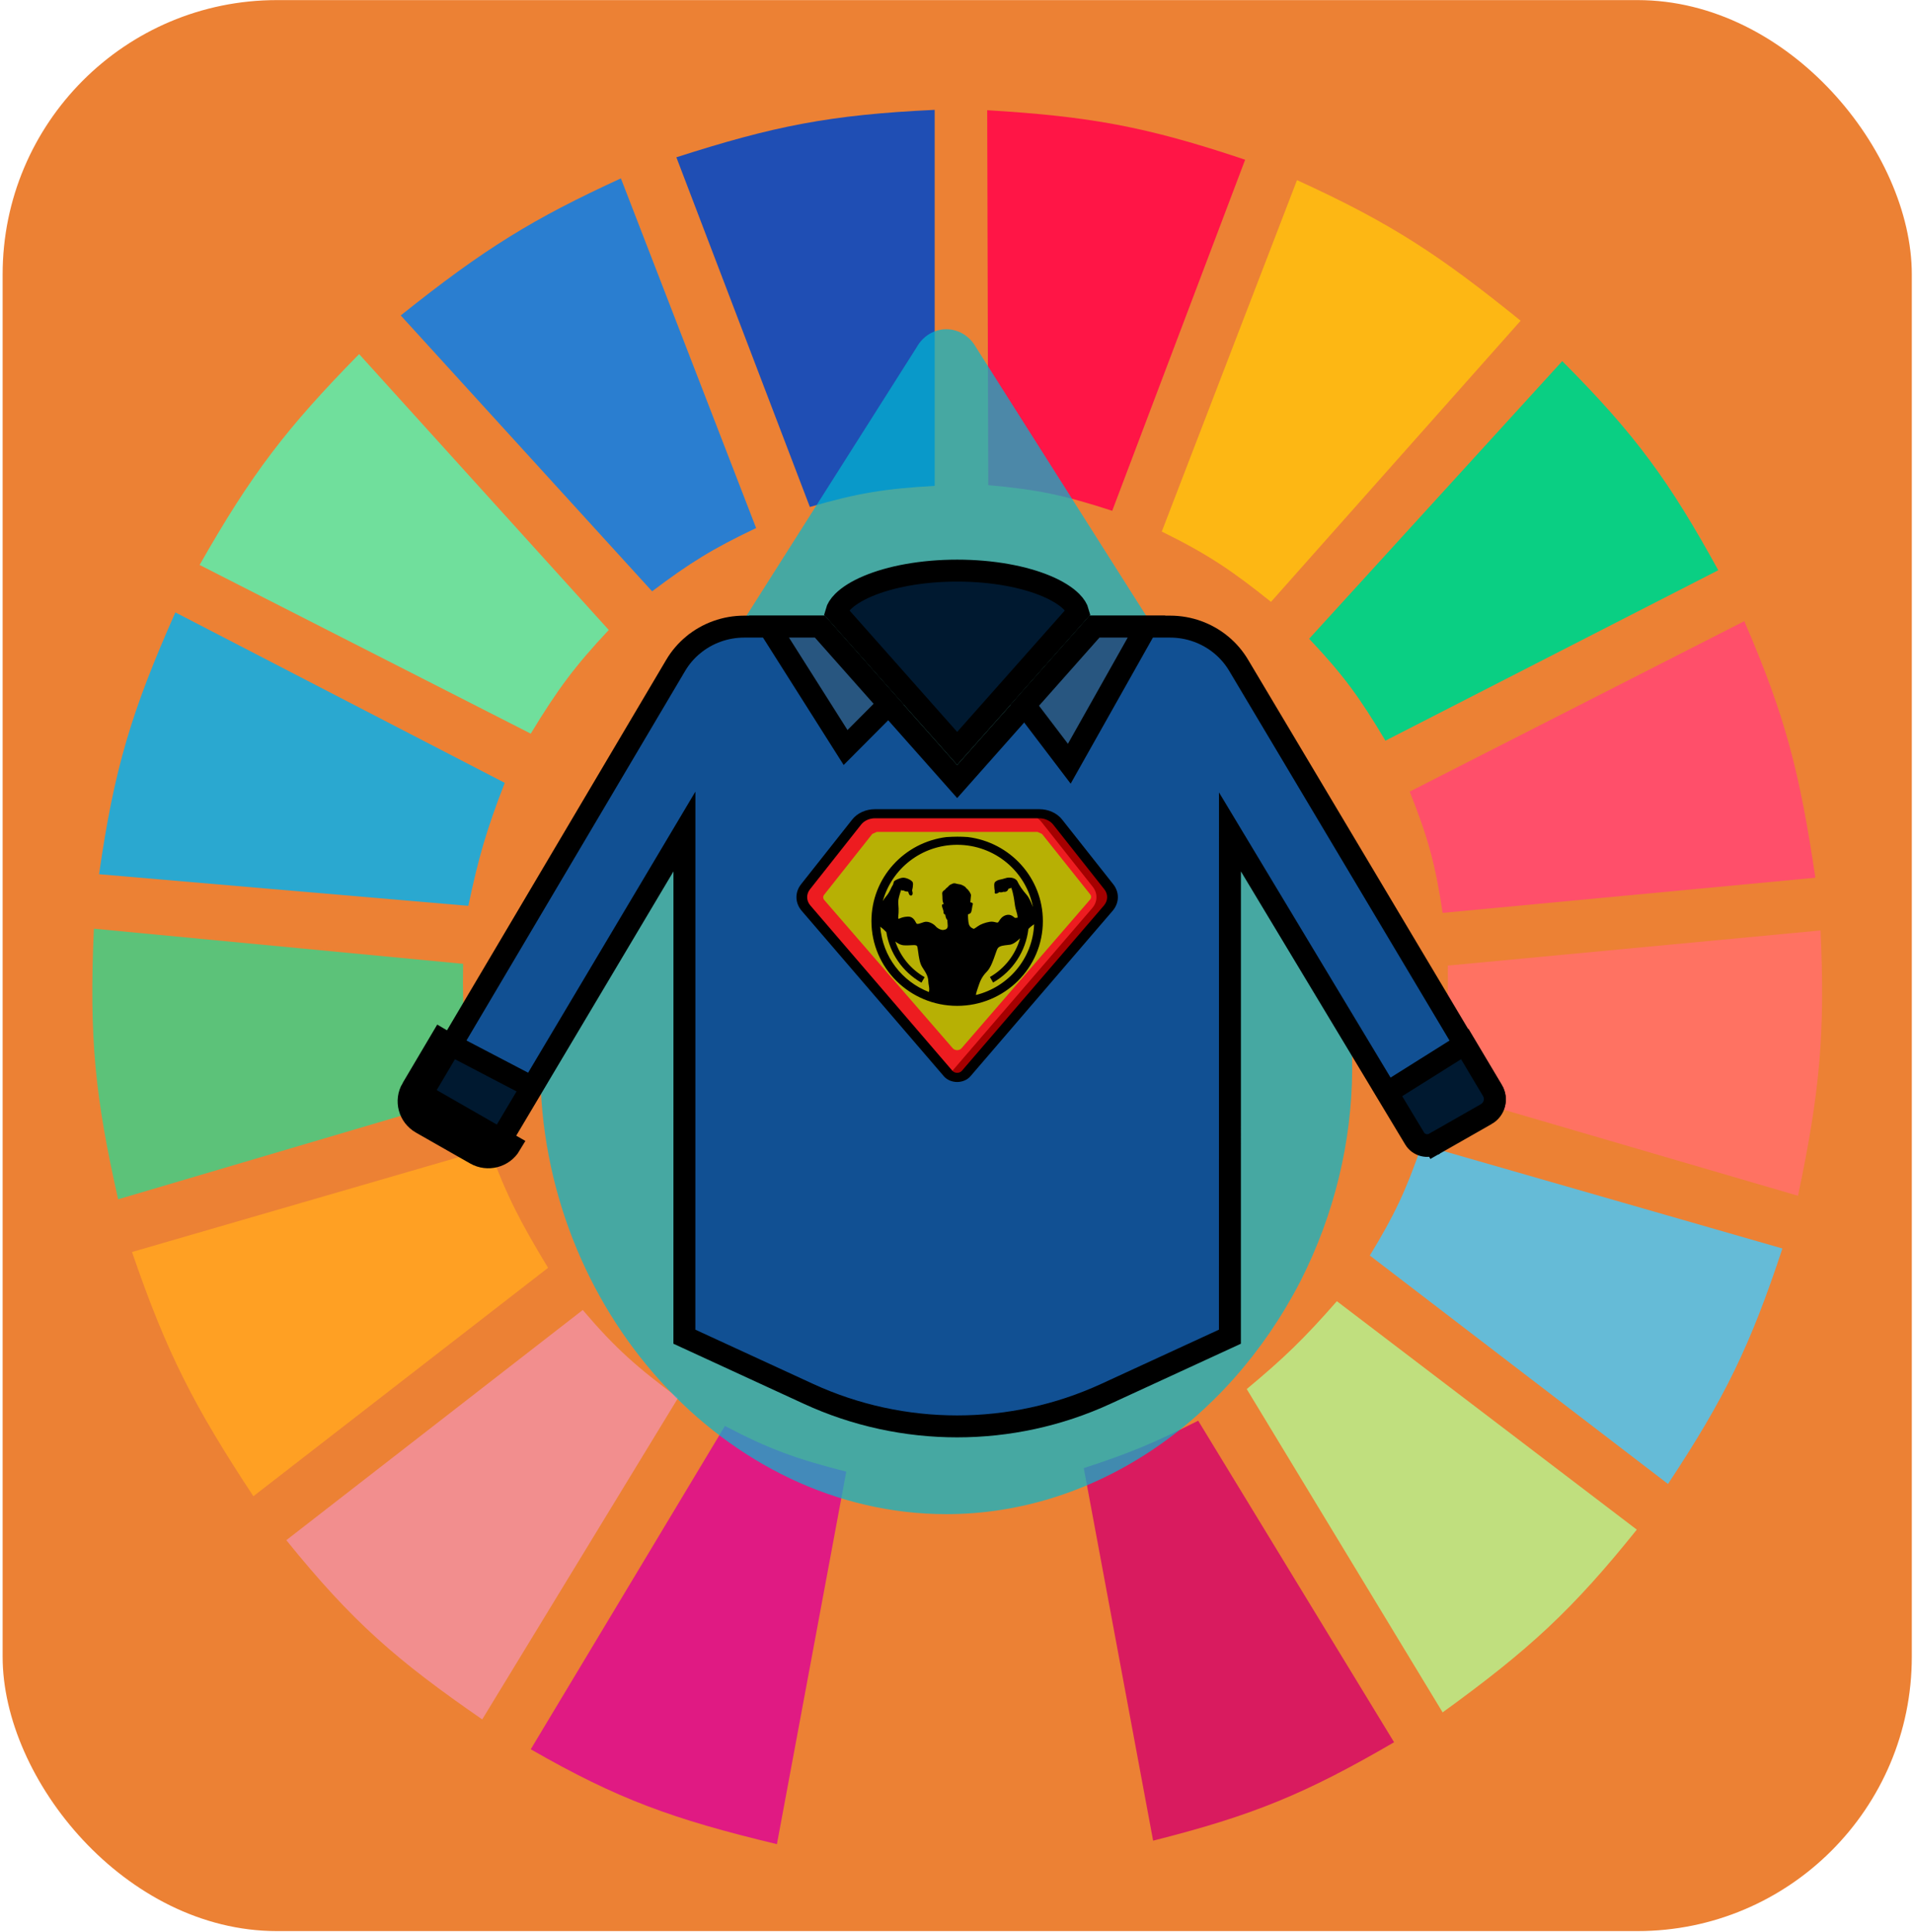 <svg width="687" height="694" viewBox="0 0 687 694" fill="none" xmlns="http://www.w3.org/2000/svg">
<rect x="0.944" y="0.034" width="685.626" height="693.507" rx="98.51" fill="#EC8134"/>
<g clip-path="url(#clip0)">
<path d="M290.839 182.076L242.9 56.492C277.711 45.315 297.867 41.226 335.665 39.453V174.503C317.7 175.51 307.857 177.132 290.839 182.076Z" fill="#1F4EB4"/>
<path d="M354.896 174.241L354.528 39.584C390.979 41.791 411.24 45.293 447.157 57.365L399.423 183.45C382.294 177.867 372.531 175.806 354.896 174.241Z" fill="#FF1546"/>
<path d="M417.22 190.911L465.781 64.696C500.307 80.449 517.455 92.051 546.094 115.182L456.442 216.154C442.423 204.949 434.039 199.209 417.22 190.911Z" fill="#FDB714"/>
<path d="M470.142 229.407L561.038 129.697C587.703 156.438 599.608 173.08 617.07 204.795L497.535 266.009C488.304 250.514 482.43 242.403 470.142 229.407Z" fill="#0ACF83"/>
<path d="M506.252 284.311L626.41 223.096C641.299 257.487 646.383 277.824 651.936 315.233L518.081 327.855C515.456 310.394 512.864 300.869 506.252 284.311Z" fill="#FF4F6A"/>
<path d="M516.211 391.593C519.208 374.827 520.163 365.083 519.946 346.787L653.801 334.166C655.463 370.851 653.637 391.7 645.708 429.458L516.211 391.593Z" fill="#FF7262"/>
<path d="M491.93 450.915C500.707 436.498 504.84 427.83 510.607 411.157L640.104 448.39C628.517 483.414 619.525 501.931 599.013 532.955L491.93 450.915Z" fill="#65BBD7"/>
<path d="M587.808 549.363L480.102 467.323C468.268 480.818 461.157 487.694 447.728 498.877L518.079 614.995C549.234 592.416 564.681 578.179 587.808 549.363Z" fill="#C0DF7E"/>
<path d="M500.648 625.723L430.296 510.236C415.033 517.949 406.094 521.763 389.206 527.275L414.109 661.063C449.787 652.069 468.747 644.294 500.648 625.723Z" fill="#D91B5F"/>
<path d="M323.835 532.324C341.581 533.486 351.532 533.139 369.283 531.062L394.186 664.85C356.123 670.585 335.208 671.056 298.932 665.481L323.835 532.324Z" fill="#EC8134"/>
<path d="M190.603 628.247L260.332 512.129C276.14 520.398 285.73 523.916 303.912 528.537L279.009 662.325C241.365 653.283 221.78 646.134 190.603 628.247Z" fill="#E01A83"/>
<path d="M102.821 553.149L209.282 470.478C221.154 484.446 228.875 491.11 243.524 502.032L173.173 617.519C142.379 596.234 126.607 582.569 102.821 553.149Z" fill="#F28E8E"/>
<path d="M90.99 537.372C69.814 505.22 59.931 486.187 47.409 449.653L175.661 412.419C182.066 429.669 186.924 439.005 196.828 455.332L90.99 537.372Z" fill="#FFA023"/>
<path d="M42.428 430.72C34.189 394.198 31.957 373.012 33.712 333.535L166.321 346.156C165.983 365.707 167.026 375.87 170.679 392.856L42.428 430.72Z" fill="#5CC279"/>
<path d="M35.58 313.971L168.19 325.33C171.869 307.934 174.627 298.251 181.264 281.155L62.974 219.941C47.252 255.401 41.019 275.931 35.58 313.971Z" fill="#2AA8D0"/>
<path d="M71.69 202.902C90.227 170.268 102.854 153.761 128.968 127.173L218.619 226.252C206.488 239.218 200.369 247.39 190.603 263.485L71.69 202.902Z" fill="#70DF9C"/>
<path d="M234.184 212.368C247.634 202.23 255.727 197.155 271.539 189.649L222.978 64.065C191.378 78.579 174.028 89.205 143.91 113.289L234.184 212.368Z" fill="#2A7ED0"/>
</g>
<path opacity="0.7" d="M467.88 309.498C467.88 308.997 467.436 308.496 466.991 308.496L350.512 124.754C348.29 120.748 344.288 118.245 339.842 118.245C335.396 118.245 331.395 120.748 329.172 124.754L212.695 308.496C212.25 308.996 212.25 309.498 211.805 309.498C199.802 332.528 194.022 357.061 194.022 383.095C194.022 470.209 260.708 543.806 339.842 543.806C391.858 543.806 440.315 511.764 466.99 460.196C491.442 412.133 491.887 356.058 467.88 309.498Z" fill="#00BAD2"/>
<path d="M444.842 238.969L444.849 238.981L535.984 391.911C535.984 391.911 535.984 391.911 535.985 391.912C537.71 394.809 536.733 398.559 533.731 400.269L533.73 400.269L515.152 410.856L517.103 414.28L515.152 410.856C512.647 412.284 509.48 411.438 508.043 409.045L508.042 409.043L449.018 310.932L441.702 298.772L441.701 312.963L441.687 480.071L397.155 500.585C363.298 516.181 324.173 516.181 290.311 500.585L245.778 480.071L245.792 312.964L245.793 298.634L238.465 310.949L179.863 409.433C178.426 411.847 175.243 412.701 172.734 411.272C172.734 411.272 172.734 411.272 172.734 411.272L153.266 400.175L153.266 400.175C150.766 398.751 149.957 395.635 151.377 393.235C151.377 393.235 151.377 393.234 151.377 393.234L242.647 238.971L242.648 238.969C244.29 236.192 246.404 233.716 248.904 231.644L248.905 231.643C254.035 227.386 260.535 225.048 267.25 225.048H294.422L340.797 277.36L343.745 280.686L346.694 277.36L393.069 225.048H420.233C426.955 225.048 433.448 227.386 438.587 231.644C441.086 233.716 443.2 236.192 444.842 238.969Z" fill="#115093" stroke="black" stroke-width="7.881"/>
<path d="M393.063 225.047H411.723L384.006 274.29L368.038 253.275L393.063 225.047Z" fill="#285680" stroke="black" stroke-width="7.881"/>
<path d="M343.742 268.806L300.31 219.814C300.617 218.688 301.348 217.431 302.715 216.064C304.646 214.132 307.64 212.211 311.654 210.513C319.666 207.124 331.008 204.934 343.742 204.934C356.476 204.934 367.818 207.124 375.83 210.513C379.844 212.211 382.838 214.132 384.769 216.064C386.136 217.43 386.867 218.687 387.174 219.814L343.742 268.806Z" fill="#001930" stroke="black" stroke-width="7.881"/>
<path d="M294.423 225.047L319.139 252.926L303.665 268.468L276.182 225.047H294.423Z" fill="#285680" stroke="black" stroke-width="7.881"/>
<path d="M508.04 408.784L508.039 408.782L498.191 392.409L526.024 374.933L535.982 391.648C535.983 391.649 535.983 391.649 535.983 391.649C537.71 394.551 536.734 398.3 533.736 400.007L533.735 400.007L515.151 410.6C515.151 410.6 515.15 410.601 515.15 410.601C515.15 410.601 515.149 410.601 515.149 410.601C512.652 412.022 509.478 411.177 508.04 408.784Z" fill="#001930" stroke="black" stroke-width="7.881"/>
<path d="M147.99 390.967C145.43 395.292 146.924 400.836 151.312 403.337L170.788 414.434C175.136 416.915 180.706 415.466 183.247 411.189L147.99 390.967ZM147.99 390.967L160.408 369.975L147.99 390.967ZM191.024 390.418L179.861 409.173L179.859 409.176C178.428 411.584 175.244 412.44 172.741 411.012L172.739 411.01L153.264 399.914C153.263 399.914 153.263 399.914 153.263 399.914C150.765 398.49 149.956 395.382 151.381 392.975L151.382 392.973L161.896 375.198L191.024 390.418Z" fill="#001930" stroke="black" stroke-width="7.881"/>
<path d="M398.015 326.149L346.949 385.572C346.254 386.381 345.172 386.888 343.993 386.954C342.816 387.021 341.664 386.639 340.85 385.914C340.734 385.8 340.618 385.686 340.522 385.572L289.457 326.149C287.504 323.89 287.427 320.835 289.264 318.507L307.658 295.238C309.133 293.37 311.609 292.249 314.258 292.25H373.213C375.863 292.249 378.338 293.37 379.812 295.238L398.207 318.507C400.044 320.835 399.967 323.89 398.015 326.149Z" fill="#A50000"/>
<path d="M392.242 326.149L341.177 385.572C341.081 385.686 340.965 385.8 340.85 385.914C340.734 385.8 340.618 385.686 340.522 385.572L289.457 326.149C287.504 323.89 287.427 320.835 289.264 318.507L307.658 295.238C309.133 293.37 311.609 292.249 314.258 292.25H367.441C370.09 292.249 372.566 293.37 374.04 295.238L392.435 318.507C394.272 320.835 394.195 323.89 392.242 326.149Z" fill="#ED1C20"/>
<path d="M295.957 321.367L313.259 299.508L314.872 298.78H372.595L374.208 299.503L391.508 321.212C391.961 321.78 391.944 322.53 391.465 323.083L345.298 376.488C344.93 376.91 344.348 377.16 343.729 377.16C343.109 377.16 342.526 376.91 342.158 376.488L296.005 323.236C295.528 322.684 295.509 321.937 295.957 321.367Z" fill="#B7B004"/>
<path d="M381.413 294.322C379.579 292.002 376.503 290.611 373.21 290.617H314.26C310.969 290.611 307.891 292.001 306.059 294.322L287.67 317.591C285.393 320.49 285.482 324.285 287.894 327.104L338.969 386.543C340.081 387.833 341.852 388.595 343.735 388.595C345.619 388.595 347.389 387.833 348.501 386.543L399.577 327.104C401.988 324.285 402.077 320.49 399.8 317.591L381.413 294.322ZM396.469 325.184L345.392 384.622C344.99 385.051 344.381 385.301 343.735 385.301C343.09 385.301 342.48 385.051 342.078 384.622L291.002 325.181C289.541 323.47 289.487 321.17 290.865 319.41L309.256 296.139C310.375 294.725 312.252 293.879 314.26 293.883H373.21C375.218 293.88 377.094 294.727 378.213 296.141L396.602 319.41C397.981 321.169 397.928 323.469 396.469 325.181V325.184Z" fill="black"/>
<path fill-rule="evenodd" clip-rule="evenodd" d="M347.553 300.622C344.698 300.435 343.011 300.457 339.916 300.63C324.725 302.495 312.954 315.281 312.954 330.807C312.954 347.627 326.735 361.253 343.734 361.253C360.736 361.253 374.515 347.619 374.515 330.807C374.516 315.276 362.748 302.494 347.553 300.622ZM333.615 356.292L333.618 356.235C333.785 355.229 333.683 354.651 333.562 353.96C333.485 353.527 333.401 353.051 333.371 352.397C333.309 350.695 332.653 349.572 331.169 347.302C330.26 345.885 329.953 343.533 329.729 341.813C329.591 340.759 329.484 339.943 329.29 339.725C328.978 339.372 328.317 339.409 327.268 339.469C326.594 339.507 325.759 339.555 324.753 339.514C323.548 339.469 322.463 338.875 321.519 338.128C323.328 343.449 327.012 348.078 332.057 350.944L330.905 352.925C324.103 349.053 319.514 342.31 318.301 334.767C317.544 333.969 316.727 333.235 316.134 332.819C316.927 343.533 323.927 352.523 333.615 356.292ZM350.865 355.72C350.619 356.417 350.525 356.92 350.471 357.354C362.149 354.468 370.862 344.272 371.373 331.942L371.358 331.953C370.776 332.343 370.142 332.769 369.321 333.629C368.408 341.589 363.748 348.794 356.654 352.871L355.497 350.895C360.867 347.814 364.715 342.755 366.345 336.976C365.14 338.151 363.779 339.172 362.545 339.311C362.343 339.334 362.148 339.356 361.961 339.377C360.234 339.573 359.132 339.697 358.42 340.43C358.13 340.733 357.805 341.676 357.398 342.859C356.706 344.873 355.775 347.58 354.367 348.997C352.461 350.913 351.878 352.676 351.218 354.672C351.105 355.014 350.989 355.362 350.865 355.72ZM368.758 321.441C369.558 322.351 370.328 324.104 370.95 325.77C368.558 313.048 357.289 303.409 343.745 303.414C330.952 303.414 320.222 311.998 317.038 323.647C317.407 322.994 317.8 322.414 318.171 321.989C319.11 320.928 319.621 319.831 319.991 319.036C320.177 318.638 320.327 318.315 320.477 318.111C320.718 317.785 320.798 317.447 320.87 317.145C320.931 316.888 320.985 316.657 321.127 316.482C321.435 316.109 323.152 315.298 324.283 315.23C325.419 315.161 327.381 316.081 327.757 316.826C328.136 317.576 327.552 319.813 327.552 319.813C327.552 319.813 328.136 321.41 327.276 321.621C326.419 321.824 326.211 320.364 326.211 320.364L326 320.194C326 320.194 324.939 320.259 324.526 319.781C323.977 319.984 323.633 319.611 323.633 319.611C323.633 319.611 323.193 320.738 322.808 322.331C322.526 323.535 322.553 323.928 322.629 325.003C322.654 325.356 322.684 325.784 322.71 326.339C322.756 327.402 322.672 328.268 322.611 328.887C322.544 329.572 322.507 329.955 322.71 329.97C322.831 329.983 322.986 329.916 323.217 329.816C323.695 329.61 324.499 329.263 326 329.192C327.743 329.113 328.481 330.495 328.887 331.255C329.002 331.47 329.09 331.636 329.168 331.704C329.457 331.965 330.075 331.754 331.195 331.372C331.386 331.307 331.591 331.237 331.812 331.163C333.321 330.656 335.281 331.803 336.004 332.654C336.724 333.505 338.091 334.121 338.814 333.983L338.854 333.975C339.552 333.842 339.886 333.779 340.189 333.27C340.431 332.874 340.357 332.129 340.266 331.212C340.239 330.947 340.211 330.666 340.189 330.376C339.688 329.954 339.552 329.066 339.49 328.656C339.467 328.504 339.453 328.418 339.435 328.447C339.363 328.55 338.81 328.163 338.847 327.734C338.885 327.288 338.713 326.745 338.369 325.764C338.036 324.806 338.545 324.716 338.947 324.644L338.987 324.637C338.475 324.113 338.461 323.101 338.449 322.227C338.444 321.858 338.439 321.515 338.397 321.242C338.254 320.325 338.675 319.945 339.359 319.542C339.7 319.004 340.429 318.525 340.429 318.525C340.429 318.525 340.904 317.771 341.797 317.504C342.625 316.957 343.551 317.406 343.551 317.406L344.651 317.601C345.261 317.635 346.853 318.445 347.022 319.032C347.738 319.441 348.773 321.007 348.703 321.581C348.633 322.157 348.459 324.057 348.459 324.057C348.459 324.057 349.586 324.168 349.349 324.808C349.232 325.127 349.165 325.575 349.093 326.05C349.019 326.541 348.941 327.061 348.8 327.495C348.625 328.04 348.207 328.177 347.922 328.271C347.764 328.322 347.648 328.36 347.636 328.447C347.605 328.674 347.636 331.098 348.015 332.111C348.381 333.132 349.562 333.574 349.693 333.574C349.836 333.574 350.241 333.336 351.175 332.654C352.098 331.974 353.791 331.33 355.398 331.065C356.293 330.911 356.987 331.091 357.505 331.225C357.923 331.334 358.226 331.412 358.426 331.26C358.55 331.166 358.674 330.971 358.83 330.726C359.234 330.092 359.854 329.119 361.244 328.675C362.741 328.203 363.736 329.048 364.219 329.459C364.355 329.574 364.451 329.655 364.506 329.663L365.398 329.595C365.398 329.595 365.631 329.323 364.984 327.223C364.574 325.892 364.463 325.048 364.333 324.058C364.257 323.481 364.175 322.854 364.023 322.052C363.608 319.872 363.161 318.819 363.161 318.819C363.161 318.819 362.862 319.065 362.128 319.203C361.969 319.873 361.415 320.459 360.318 320.29C359.552 320.659 358.832 320.391 358.832 320.391C358.832 320.391 358.527 320.797 357.736 320.939C356.946 321.072 357.258 320.019 357.258 320.019C357.258 320.019 357.077 319.305 357.048 318.014C357.012 316.72 357.56 316.618 357.56 316.618C357.56 316.618 357.56 316.517 358.151 316.216C358.449 316.056 358.845 315.97 359.35 315.859C359.832 315.754 360.412 315.626 361.1 315.394C362.509 314.919 364.74 315.195 365.394 316.582C366.051 317.976 367.145 319.613 368.758 321.441Z" fill="black"/>
<defs>
<clipPath id="clip0">
<rect width="622.58" height="646.222" fill="white" transform="translate(32.468 23.676)"/>
</clipPath>
</defs>
</svg>
